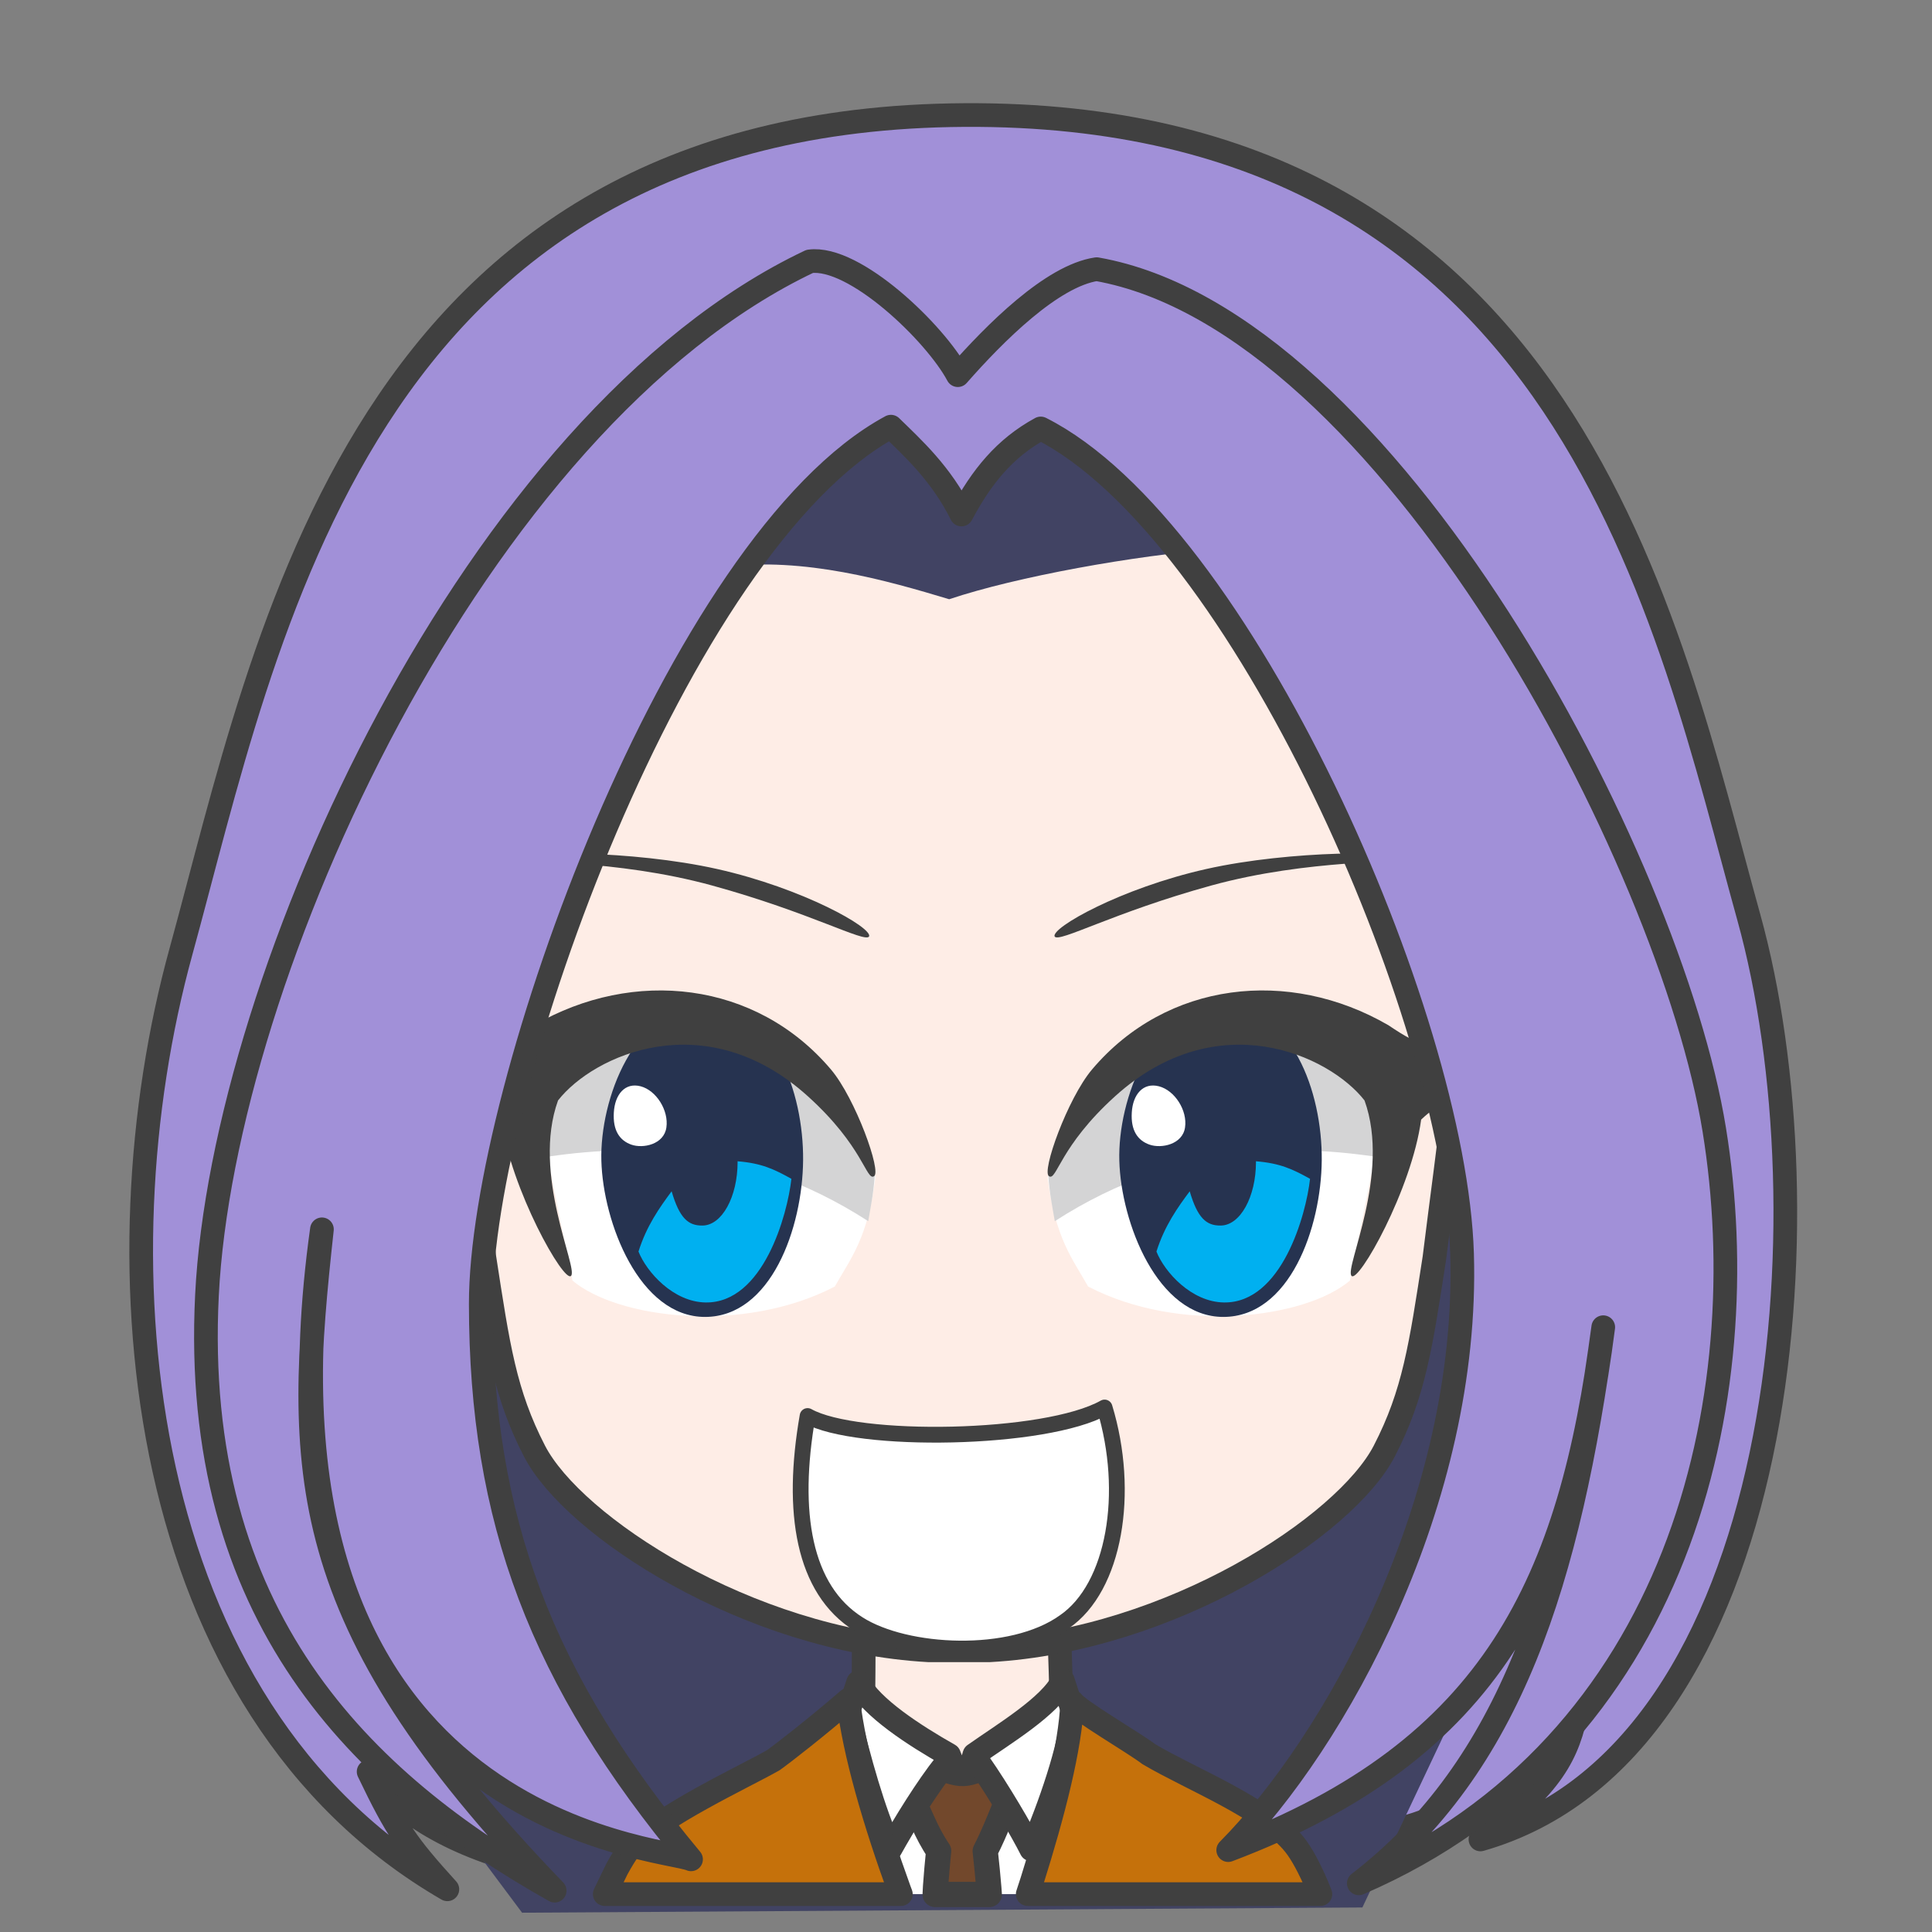 <svg width="2805" height="2805" xmlns="http://www.w3.org/2000/svg" xmlns:xlink="http://www.w3.org/1999/xlink" xml:space="preserve" overflow="hidden"><rect width="100%" height="100%" fill="#808080" stroke="none"/><g transform="translate(-10241 -936)"><path d="M10890.5 3679C10435 3415.19 10378.6 2772 10503.8 2317.24 10628.9 1862.47 10762.3 1108.31 11641.1 1103.03 12519.9 1097.74 12662 1842.93 12780.1 2268.02 12898.1 2693.11 12839.7 3478.17 12390.4 3606.61 12495.5 3527.68 12517.7 3483.2 12530.8 3416.26 12468.7 3505.18 12304.4 3630.81 12111.6 3600.16 11831.8 3630.16 10996.1 3799.29 10776.2 3508.21 10816.6 3592.53 10831.8 3614.24 10890.5 3679Z" stroke="#404040" stroke-width="34.375" stroke-linecap="round" stroke-linejoin="round" stroke-miterlimit="10" fill="#A190D8" fill-rule="evenodd"/><path d="M10802.7 2581.11 10686 3293.78 10999 3713 12219 3705.38 12516 3076.55 12404.6 2543 10802.7 2581.11Z" fill="#414363" fill-rule="evenodd"/><path d="M100.689 0C98.84 79.836 96.894 90.206 97.677 152.663 83.972 154.528 27.834 183.216 0 194.001 30.346 293.966 148.667 378.98 237.171 377.992 325.675 377.003 449.331 272.574 478 193.222L384.281 152.667C385.064 90.208 383.117 77.408 384.519 2.429L100.689 0Z" stroke="#404040" stroke-width="34.375" stroke-linecap="round" stroke-linejoin="round" stroke-miterlimit="10" fill="#FEEDE6" fill-rule="evenodd" transform="matrix(-1 0 0 1 11879 3281)"/><path d="M11789 3416C11781.1 3512.12 11775.9 3593.77 11765.2 3674.48L11763.2 3686 11518.8 3686 11514.7 3670.47C11495.3 3591.38 11482.6 3512.79 11473 3417.72L11618 3496.83 11641.4 3548.43 11660.5 3494.54Z" fill="#FFFFFF" fill-rule="evenodd"/><path d="M11712.5 3466.5 11709.9 3534.72C11697.1 3564.33 11686.6 3593.93 11671.4 3623.54 11673.5 3642.36 11675.2 3659.96 11676.6 3676.77L11677.3 3686.5 11598.7 3686.5 11599.3 3675.15C11600.5 3658.73 11601.9 3641.61 11603.8 3623.31 11585.2 3596.03 11576.3 3568.75 11562.5 3541.47L11561.5 3473.59C11571.5 3484.62 11615 3512.07 11640.1 3510.89 11665.3 3509.71 11698.5 3483.6 11712.5 3466.5Z" stroke="#404040" stroke-width="36.667" stroke-linecap="round" stroke-linejoin="round" stroke-miterlimit="10" fill="#72482C" fill-rule="evenodd"/><path d="M11487 3378.5C11505.7 3414.96 11568.7 3455.65 11618.9 3484.06L11625.1 3500.14 11613.7 3497.15C11586.5 3531.31 11553.6 3584.69 11533.8 3620.39 11508.6 3564.66 11488.7 3491.99 11472 3423.18L11487 3378.5ZM11784.1 3376 11799 3421.78C11794.7 3473.1 11765 3559.75 11738.2 3621 11724.8 3594.29 11690.3 3535.34 11662.8 3496.1L11650.8 3500.14 11655.7 3483.51C11697.9 3453.7 11765.7 3413.29 11784.1 3376Z" stroke="#404040" stroke-width="34.375" stroke-linecap="round" stroke-linejoin="round" stroke-miterlimit="10" fill="#FFFFFF" fill-rule="evenodd"/><path d="M360.257 2.64C351.193 15.603 270.781 62.143 248.996 78.862 186.77 115.64 80.312 156.728 37.621 210.019 26.948 223.341 15.861 244.346 4.77 270.024L0 282 424.878 282 418.477 262.397C388.157 166.036 362.993 69.528 360.257 2.64ZM685.525 0C676.986 76.713 646.427 179.471 611.045 276.831L609.081 282 1039 282 1021.48 245.832C1015.17 234.165 1008.58 223.408 1001.69 213.779 955.872 166.667 839.865 113.369 794.529 87.734 779.497 77.089 729.56 38.118 685.525 0Z" stroke="#404040" stroke-width="34.375" stroke-linecap="round" stroke-linejoin="round" stroke-miterlimit="10" fill="#C5710B" fill-rule="evenodd" transform="matrix(-1 0 0 1 12158 3404)"/><path d="M1474 666.291C1471.86 440.308 1415.73 7.5 731.293 0 77.289 2.901-1.423 444.265 0.019 666.291 0.542 939.615 26.781 1089.24 47.443 1258.4 67.278 1386.53 76.88 1454.95 120.233 1538.78 176.537 1647.65 430.308 1813.3 693.203 1828L782.016 1828C1044.46 1813.3 1297.79 1647.65 1353.99 1538.78 1397.27 1454.95 1406.86 1386.53 1426.66 1258.4 1447.28 1089.24 1473.48 939.615 1474 666.291Z" stroke="#404040" stroke-width="34.375" stroke-linecap="round" stroke-linejoin="round" stroke-miterlimit="10" fill="#FEEDE6" fill-rule="evenodd" transform="matrix(-1 0 0 1 12371 1504)"/><path d="M11992.4 2197.67C12116.5 2169.83 12279.5 2171.63 12280 2181.92 12280.5 2189.82 12141.8 2182.51 11999.6 2221.65 11857.4 2260.8 11778.5 2305.21 11772.2 2295.7 11766.4 2283.28 11868.3 2225.52 11992.4 2197.67Z" fill="#404040" fill-rule="evenodd"/><path d="M11762 2645.7C11812.6 2427.96 12082.8 2292.29 12254 2531.1L12201 2795.17C12135.6 2850.49 11953.9 2873.23 11820.8 2803.84 11796.6 2761.02 11773.6 2734.4 11762 2645.7Z" fill="#FFFFFF" fill-rule="evenodd"/><path d="M11772.4 2709C11958.2 2589.19 12134.1 2597.8 12259.1 2618.67 12263.7 2574.84 12264 2530.36 12250.8 2483.5 12127.1 2382.68 11879.9 2313.4 11763 2642.85 11764.8 2669.48 11769.3 2690.01 11772.4 2709Z" fill="#D4D4D5" fill-rule="evenodd"/><path d="M11866.1 2621.23C11863.6 2531.82 11914.1 2397.15 12015.4 2397 12116.6 2396.85 12160.8 2521.42 12160 2620.33 12159.2 2719.24 12113.1 2847.85 12017.2 2848 11921.3 2848.15 11868.5 2710.65 11866.1 2621.23Z" fill="#263350" fill-rule="evenodd"/><path d="M12064.4 2622C12099.8 2624.89 12117.5 2633.38 12143 2647.48 12137.3 2699.76 12101.8 2827.92 12018.2 2827 11970.7 2826.47 11931.7 2782.67 11920 2753.08 11931.9 2715.51 11950.8 2689.15 11968.3 2665.59 11979.7 2704.6 11992.6 2715.56 12013.1 2715.32 12041.5 2715.32 12064.5 2673.93 12064.5 2622.87 12064.5 2622.58 12064.4 2622.29 12064.4 2622Z" fill="#00B0F0" fill-rule="evenodd"/><path d="M11884.2 2551.15C11885.7 2525.07 11900.6 2507.15 11923.7 2513.17 11946.7 2519.19 11965.2 2548.23 11961.5 2572.93 11957.9 2597.63 11927.2 2603.89 11910 2597.87 11892.7 2591.84 11882.6 2577.23 11884.2 2551.15Z" fill="#FFFFFF" fill-rule="evenodd"/><path d="M11764.1 2643.75C11775.3 2650.63 11779.5 2600.35 11860 2527.58 12008.2 2393.5 12170.5 2467.64 12222.1 2533.7 12260.7 2640.55 12192.7 2776.82 12203.2 2788.29 12213 2800.1 12290.7 2662.95 12304.3 2561.55 12329.8 2536.79 12363.5 2525.56 12381 2459.68 12310 2453.87 12306.5 2457.88 12256.6 2424.38 12112.4 2340.79 11934.9 2360.53 11826.5 2488.71 11791.1 2530.57 11752.5 2637.79 11764.1 2643.75Z" fill="#404040" fill-rule="evenodd"/><path d="M220.829 22.671C345.166-5.174 508.499-3.368 508.999 6.92 509.512 14.82 370.492 7.506 228.031 46.654 85.57 85.803 6.522 130.212 0.242 120.697-5.64 108.279 96.492 50.516 220.829 22.671Z" fill="#404040" fill-rule="evenodd" transform="matrix(-1 0 0 1 11503 2175)"/><path d="M0 240.701C50.659 22.957 321.492-112.71 493 126.104L439.867 390.174C374.368 445.49 192.333 468.233 58.967 398.841 34.709 356.024 11.65 329.396 0 240.701Z" fill="#FFFFFF" fill-rule="evenodd" transform="matrix(-1 0 0 1 11512 2405)"/><path d="M9.43 309C195.167 189.194 371.105 197.797 496.121 218.667 500.721 174.838 501.031 130.357 487.82 83.499 364.108-17.316 116.908-86.605 0 242.847 1.767 269.483 6.287 290.006 9.43 309Z" fill="#D4D4D5" fill-rule="evenodd" transform="matrix(-1 0 0 1 11511 2400)"/><path d="M11114.1 2621.23C11111.7 2531.82 11162 2397.15 11262.9 2397 11363.7 2396.85 11407.8 2521.42 11407 2620.33 11406.2 2719.24 11360.2 2847.85 11264.7 2848 11169.1 2848.15 11116.5 2710.65 11114.1 2621.23Z" fill="#263350" fill-rule="evenodd"/><path d="M11311.8 2622C11346.9 2624.89 11364.6 2633.38 11390 2647.48 11384.3 2699.76 11349 2827.92 11265.7 2827 11218.5 2826.47 11179.7 2782.67 11168 2753.08 11179.8 2715.51 11198.7 2689.15 11216.1 2665.59 11227.5 2704.6 11240.2 2715.56 11260.7 2715.32 11289 2715.32 11311.9 2673.93 11311.9 2622.87 11311.8 2622.58 11311.8 2622.29 11311.8 2622Z" fill="#00B0F0" fill-rule="evenodd"/><path d="M11132.2 2551.15C11133.7 2525.07 11148.4 2507.15 11171.2 2513.17 11193.9 2519.19 11212.1 2548.23 11208.5 2572.93 11205 2597.63 11174.7 2603.89 11157.6 2597.87 11140.6 2591.84 11130.6 2577.23 11132.2 2551.15Z" fill="#FFFFFF" fill-rule="evenodd"/><path d="M2.125 269.746C13.292 276.628 17.555 226.346 98.13 153.582 246.608 19.496 409.176 93.639 460.819 159.705 499.458 266.55 431.346 402.825 441.869 414.286 451.71 426.099 529.538 288.95 543.201 187.554 568.759 162.786 602.453 151.557 620 85.681 548.933 79.872 545.346 83.883 495.398 50.383 350.945-33.206 173.137-13.467 64.594 114.708 29.145 156.568-9.561 263.79 2.125 269.746Z" fill="#404040" fill-rule="evenodd" transform="matrix(-1 0 0 1 11512 2374)"/><path d="M11413.5 2991.86C11389.1 3131.47 11407.5 3243.69 11487.4 3293.96 11556.1 3337.72 11709.2 3346.06 11786.5 3290.51 11859.3 3240.55 11882.3 3103.06 11844.7 2979.5 11758.8 3027.75 11484.2 3031.77 11413.5 2991.86Z" stroke="#404040" stroke-width="22.917" stroke-linecap="round" stroke-linejoin="round" stroke-miterlimit="10" fill="#FFFFFF" fill-rule="evenodd"/><path d="M11292 1759.08C11408.2 1744.3 11528.6 1778.74 11619.1 1806 11717 1773.15 11888.6 1742.35 12009 1733.08L11859 1494.2C11682.9 1580.02 11590.9 1607.38 11389.2 1484L11292 1759.08Z" fill="#414363" fill-rule="evenodd"/><path d="M11636.9 1682.99C11607.3 1623.39 11566.3 1586.58 11534.5 1555.46 11224.5 1723 10938.8 2515.93 10939 2829.05 10939.2 3142.18 11026.4 3373.65 11244.3 3635.5 11205.8 3617.47 10587.4 3587.62 10708.4 2720.81 10670.3 3068.89 10664.7 3285.99 11046.3 3681 10764.9 3522.52 10518.3 3282 10541.5 2816.26 10564.7 2350.52 10931.7 1545.47 11416.6 1315.49 11481.4 1306.63 11598.9 1419.3 11631.6 1480.7 11685 1419.9 11768.3 1336.32 11833.2 1326.79 12255.8 1401.28 12666.4 2185.1 12729.8 2575.69 12793.3 2966.29 12680 3469.39 12213.8 3670.35 12434.8 3500.05 12518.7 3231.21 12568.7 2862.92 12521.1 3231.4 12411.2 3475.73 12024.2 3622.11 12179.7 3465.5 12374.7 3115.19 12363.7 2755.99 12353.1 2410.05 12042.7 1704.61 11752 1558.06 11699.9 1586.41 11666.1 1628.05 11636.9 1682.99Z" stroke="#404040" stroke-width="34.375" stroke-linecap="round" stroke-linejoin="round" stroke-miterlimit="10" fill="#A190D8" fill-rule="evenodd"/></g></svg>